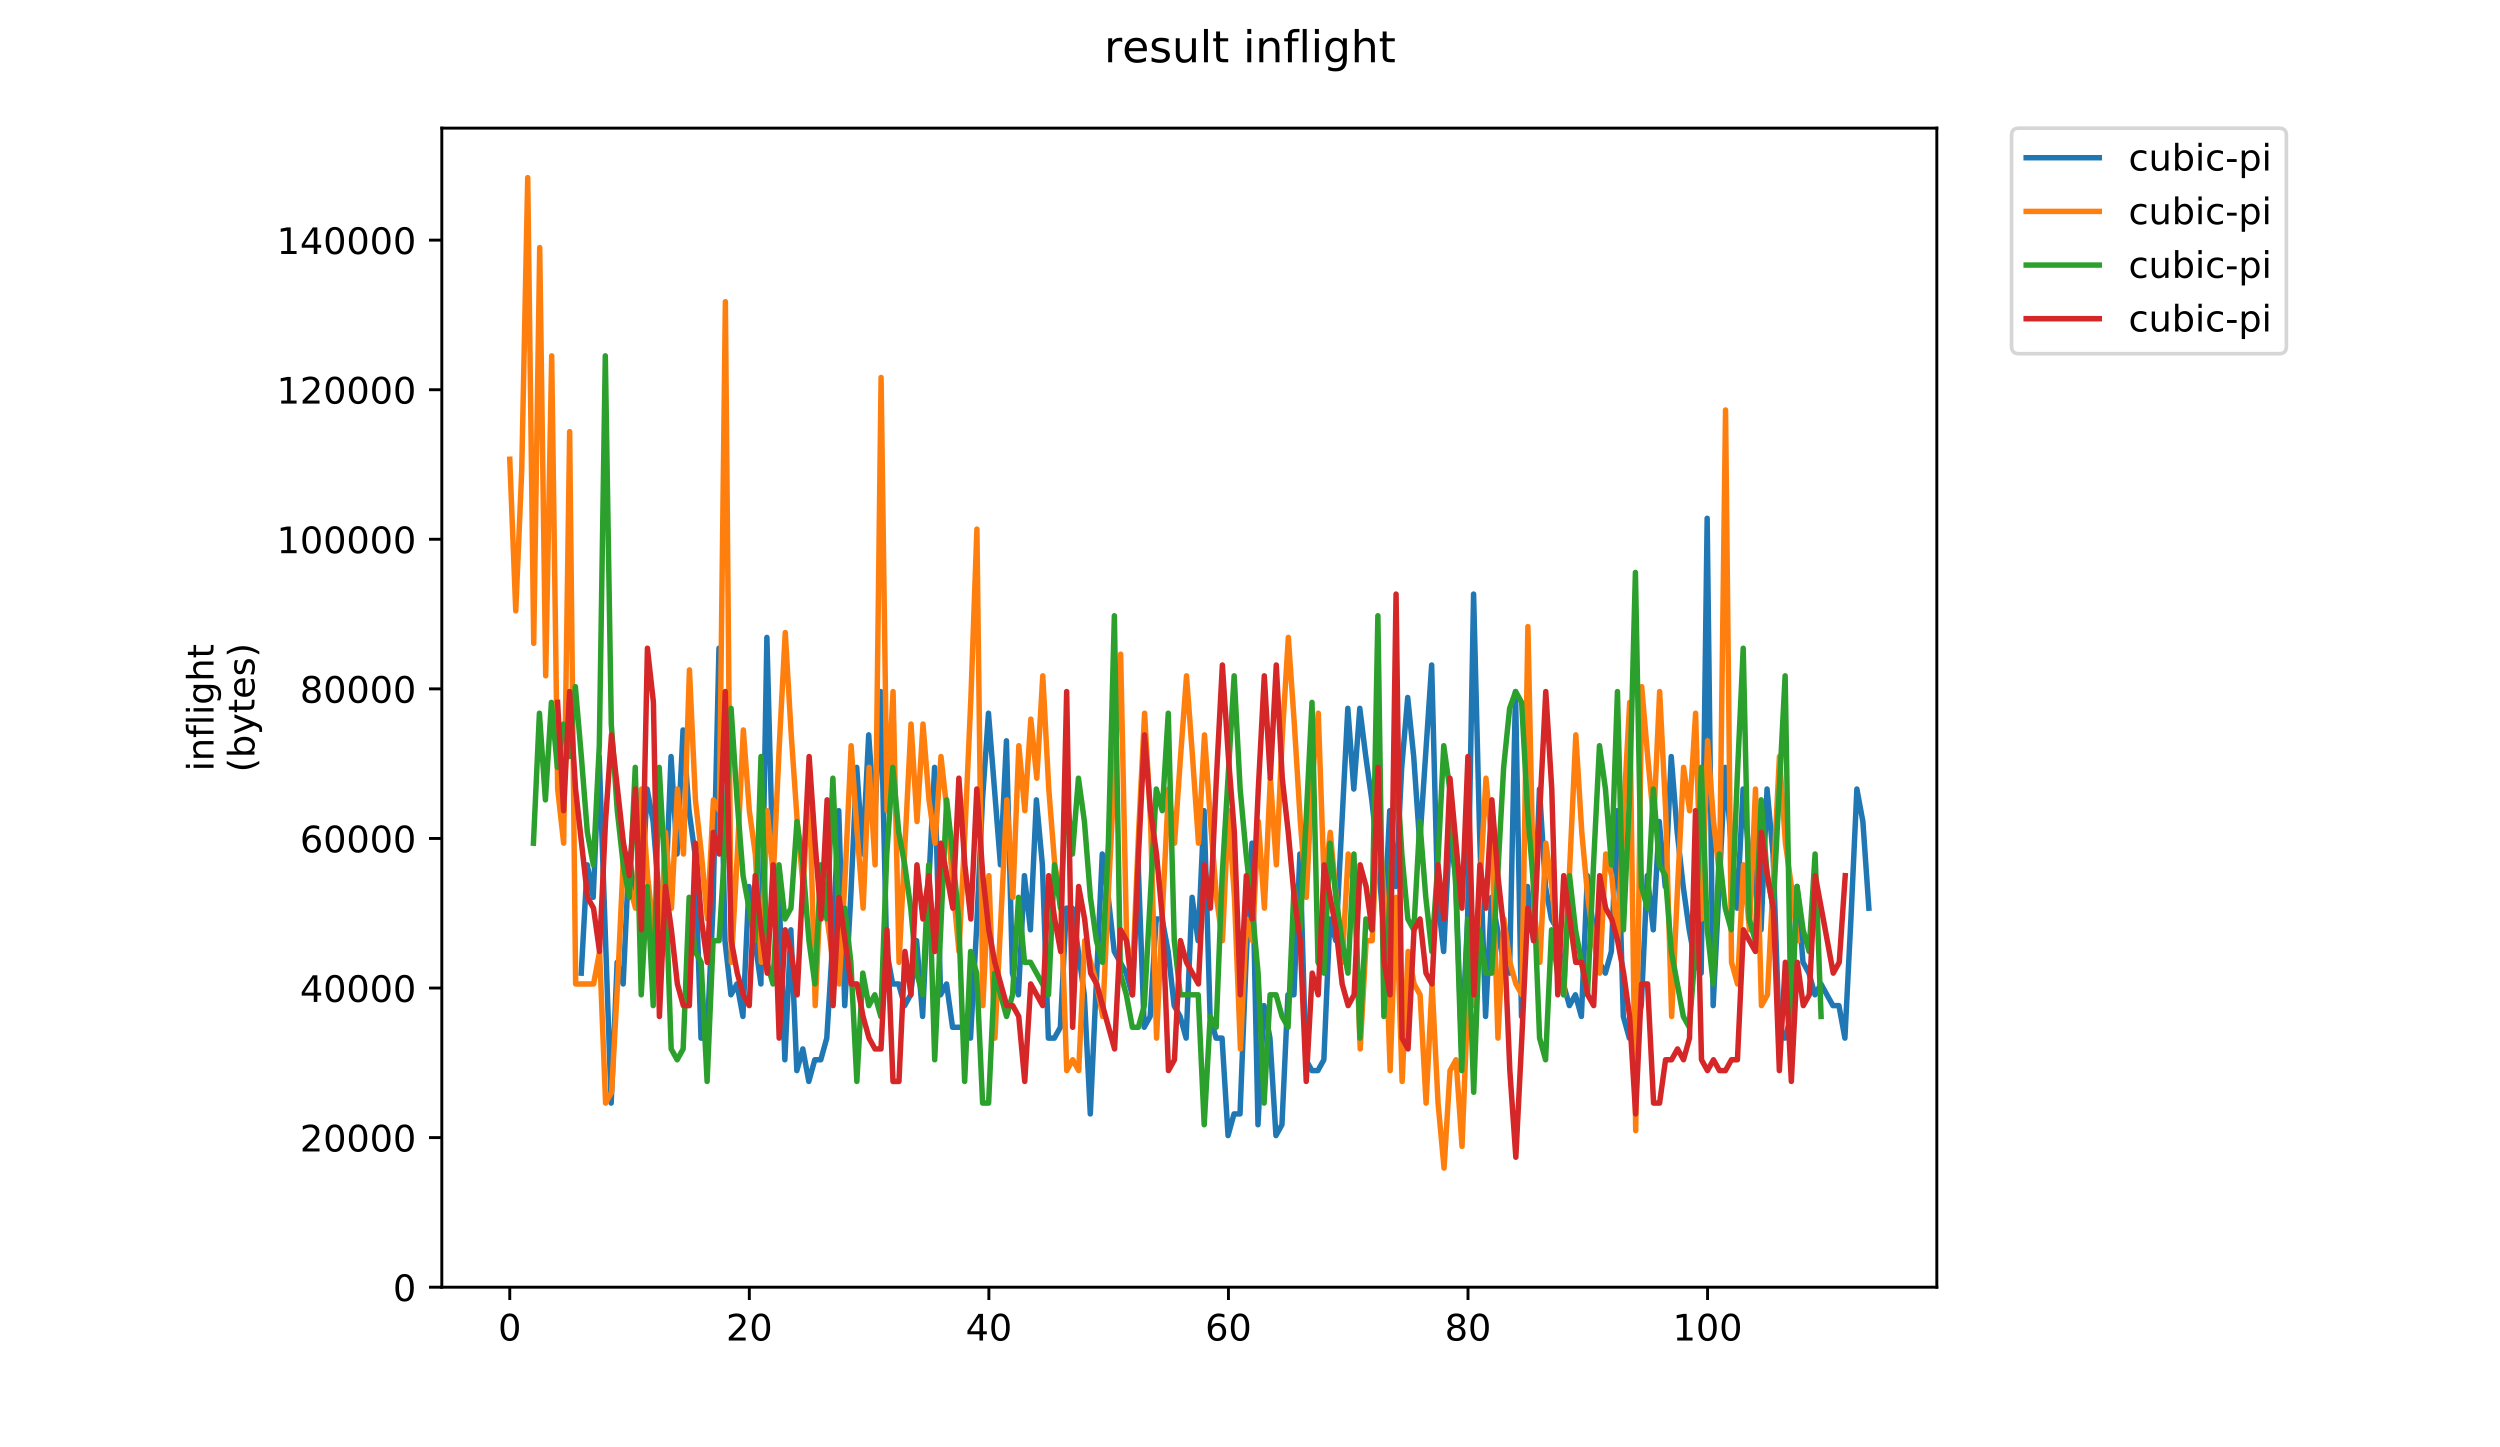 <?xml version="1.0" encoding="utf-8" standalone="no"?>
<!DOCTYPE svg PUBLIC "-//W3C//DTD SVG 1.1//EN"
  "http://www.w3.org/Graphics/SVG/1.1/DTD/svg11.dtd">
<!-- Created with matplotlib (https://matplotlib.org/) -->
<svg height="396pt" version="1.1" viewBox="0 0 684 396" width="684pt" xmlns="http://www.w3.org/2000/svg" xmlns:xlink="http://www.w3.org/1999/xlink">
 <defs>
  <style type="text/css">
*{stroke-linecap:butt;stroke-linejoin:round;}
  </style>
 </defs>
 <g id="figure_1">
  <g id="patch_1">
   <path d="M 0 396 
L 684 396 
L 684 0 
L 0 0 
z
" style="fill:#ffffff;"/>
  </g>
  <g id="axes_1">
   <g id="patch_2">
    <path d="M 120.879 352.174 
L 529.913 352.174 
L 529.913 35.062 
L 120.879 35.062 
z
" style="fill:#ffffff;"/>
   </g>
   <g id="matplotlib.axis_1">
    <g id="xtick_1">
     <g id="line2d_1">
      <defs>
       <path d="M 0 0 
L 0 3.5 
" id="mffc3379b5c" style="stroke:#000000;stroke-width:0.8;"/>
      </defs>
      <g>
       <use style="stroke:#000000;stroke-width:0.8;" x="139.471" xlink:href="#mffc3379b5c" y="352.174"/>
      </g>
     </g>
     <g id="text_1">
      <!-- 0 -->
      <defs>
       <path d="M 31.781 66.406 
Q 24.172 66.406 20.328 58.906 
Q 16.5 51.422 16.5 36.375 
Q 16.5 21.391 20.328 13.891 
Q 24.172 6.391 31.781 6.391 
Q 39.453 6.391 43.281 13.891 
Q 47.125 21.391 47.125 36.375 
Q 47.125 51.422 43.281 58.906 
Q 39.453 66.406 31.781 66.406 
z
M 31.781 74.219 
Q 44.047 74.219 50.516 64.516 
Q 56.984 54.828 56.984 36.375 
Q 56.984 17.969 50.516 8.266 
Q 44.047 -1.422 31.781 -1.422 
Q 19.531 -1.422 13.062 8.266 
Q 6.594 17.969 6.594 36.375 
Q 6.594 54.828 13.062 64.516 
Q 19.531 74.219 31.781 74.219 
z
" id="DejaVuSans-48"/>
      </defs>
      <g transform="translate(136.29 366.773)scale(0.1 -0.1)">
       <use xlink:href="#DejaVuSans-48"/>
      </g>
     </g>
    </g>
    <g id="xtick_2">
     <g id="line2d_2">
      <g>
       <use style="stroke:#000000;stroke-width:0.8;" x="205.015" xlink:href="#mffc3379b5c" y="352.174"/>
      </g>
     </g>
     <g id="text_2">
      <!-- 20 -->
      <defs>
       <path d="M 19.188 8.297 
L 53.609 8.297 
L 53.609 0 
L 7.328 0 
L 7.328 8.297 
Q 12.938 14.109 22.625 23.891 
Q 32.328 33.688 34.812 36.531 
Q 39.547 41.844 41.422 45.531 
Q 43.312 49.219 43.312 52.781 
Q 43.312 58.594 39.234 62.25 
Q 35.156 65.922 28.609 65.922 
Q 23.969 65.922 18.812 64.312 
Q 13.672 62.703 7.812 59.422 
L 7.812 69.391 
Q 13.766 71.781 18.938 73 
Q 24.125 74.219 28.422 74.219 
Q 39.75 74.219 46.484 68.547 
Q 53.219 62.891 53.219 53.422 
Q 53.219 48.922 51.531 44.891 
Q 49.859 40.875 45.406 35.406 
Q 44.188 33.984 37.641 27.219 
Q 31.109 20.453 19.188 8.297 
z
" id="DejaVuSans-50"/>
      </defs>
      <g transform="translate(198.652 366.773)scale(0.1 -0.1)">
       <use xlink:href="#DejaVuSans-50"/>
       <use x="63.623" xlink:href="#DejaVuSans-48"/>
      </g>
     </g>
    </g>
    <g id="xtick_3">
     <g id="line2d_3">
      <g>
       <use style="stroke:#000000;stroke-width:0.8;" x="270.559" xlink:href="#mffc3379b5c" y="352.174"/>
      </g>
     </g>
     <g id="text_3">
      <!-- 40 -->
      <defs>
       <path d="M 37.797 64.312 
L 12.891 25.391 
L 37.797 25.391 
z
M 35.203 72.906 
L 47.609 72.906 
L 47.609 25.391 
L 58.016 25.391 
L 58.016 17.188 
L 47.609 17.188 
L 47.609 0 
L 37.797 0 
L 37.797 17.188 
L 4.891 17.188 
L 4.891 26.703 
z
" id="DejaVuSans-52"/>
      </defs>
      <g transform="translate(264.196 366.773)scale(0.1 -0.1)">
       <use xlink:href="#DejaVuSans-52"/>
       <use x="63.623" xlink:href="#DejaVuSans-48"/>
      </g>
     </g>
    </g>
    <g id="xtick_4">
     <g id="line2d_4">
      <g>
       <use style="stroke:#000000;stroke-width:0.8;" x="336.102" xlink:href="#mffc3379b5c" y="352.174"/>
      </g>
     </g>
     <g id="text_4">
      <!-- 60 -->
      <defs>
       <path d="M 33.016 40.375 
Q 26.375 40.375 22.484 35.828 
Q 18.609 31.297 18.609 23.391 
Q 18.609 15.531 22.484 10.953 
Q 26.375 6.391 33.016 6.391 
Q 39.656 6.391 43.531 10.953 
Q 47.406 15.531 47.406 23.391 
Q 47.406 31.297 43.531 35.828 
Q 39.656 40.375 33.016 40.375 
z
M 52.594 71.297 
L 52.594 62.312 
Q 48.875 64.062 45.094 64.984 
Q 41.312 65.922 37.594 65.922 
Q 27.828 65.922 22.672 59.328 
Q 17.531 52.734 16.797 39.406 
Q 19.672 43.656 24.016 45.922 
Q 28.375 48.188 33.594 48.188 
Q 44.578 48.188 50.953 41.516 
Q 57.328 34.859 57.328 23.391 
Q 57.328 12.156 50.688 5.359 
Q 44.047 -1.422 33.016 -1.422 
Q 20.359 -1.422 13.672 8.266 
Q 6.984 17.969 6.984 36.375 
Q 6.984 53.656 15.188 63.938 
Q 23.391 74.219 37.203 74.219 
Q 40.922 74.219 44.703 73.484 
Q 48.484 72.75 52.594 71.297 
z
" id="DejaVuSans-54"/>
      </defs>
      <g transform="translate(329.74 366.773)scale(0.1 -0.1)">
       <use xlink:href="#DejaVuSans-54"/>
       <use x="63.623" xlink:href="#DejaVuSans-48"/>
      </g>
     </g>
    </g>
    <g id="xtick_5">
     <g id="line2d_5">
      <g>
       <use style="stroke:#000000;stroke-width:0.8;" x="401.646" xlink:href="#mffc3379b5c" y="352.174"/>
      </g>
     </g>
     <g id="text_5">
      <!-- 80 -->
      <defs>
       <path d="M 31.781 34.625 
Q 24.75 34.625 20.719 30.859 
Q 16.703 27.094 16.703 20.516 
Q 16.703 13.922 20.719 10.156 
Q 24.75 6.391 31.781 6.391 
Q 38.812 6.391 42.859 10.172 
Q 46.922 13.969 46.922 20.516 
Q 46.922 27.094 42.891 30.859 
Q 38.875 34.625 31.781 34.625 
z
M 21.922 38.812 
Q 15.578 40.375 12.031 44.719 
Q 8.5 49.078 8.5 55.328 
Q 8.5 64.062 14.719 69.141 
Q 20.953 74.219 31.781 74.219 
Q 42.672 74.219 48.875 69.141 
Q 55.078 64.062 55.078 55.328 
Q 55.078 49.078 51.531 44.719 
Q 48 40.375 41.703 38.812 
Q 48.828 37.156 52.797 32.312 
Q 56.781 27.484 56.781 20.516 
Q 56.781 9.906 50.312 4.234 
Q 43.844 -1.422 31.781 -1.422 
Q 19.734 -1.422 13.25 4.234 
Q 6.781 9.906 6.781 20.516 
Q 6.781 27.484 10.781 32.312 
Q 14.797 37.156 21.922 38.812 
z
M 18.312 54.391 
Q 18.312 48.734 21.844 45.562 
Q 25.391 42.391 31.781 42.391 
Q 38.141 42.391 41.719 45.562 
Q 45.312 48.734 45.312 54.391 
Q 45.312 60.062 41.719 63.234 
Q 38.141 66.406 31.781 66.406 
Q 25.391 66.406 21.844 63.234 
Q 18.312 60.062 18.312 54.391 
z
" id="DejaVuSans-56"/>
      </defs>
      <g transform="translate(395.284 366.773)scale(0.1 -0.1)">
       <use xlink:href="#DejaVuSans-56"/>
       <use x="63.623" xlink:href="#DejaVuSans-48"/>
      </g>
     </g>
    </g>
    <g id="xtick_6">
     <g id="line2d_6">
      <g>
       <use style="stroke:#000000;stroke-width:0.8;" x="467.19" xlink:href="#mffc3379b5c" y="352.174"/>
      </g>
     </g>
     <g id="text_6">
      <!-- 100 -->
      <defs>
       <path d="M 12.406 8.297 
L 28.516 8.297 
L 28.516 63.922 
L 10.984 60.406 
L 10.984 69.391 
L 28.422 72.906 
L 38.281 72.906 
L 38.281 8.297 
L 54.391 8.297 
L 54.391 0 
L 12.406 0 
z
" id="DejaVuSans-49"/>
      </defs>
      <g transform="translate(457.646 366.773)scale(0.1 -0.1)">
       <use xlink:href="#DejaVuSans-49"/>
       <use x="63.623" xlink:href="#DejaVuSans-48"/>
       <use x="127.246" xlink:href="#DejaVuSans-48"/>
      </g>
     </g>
    </g>
   </g>
   <g id="matplotlib.axis_2">
    <g id="ytick_1">
     <g id="line2d_7">
      <defs>
       <path d="M 0 0 
L -3.5 0 
" id="m5091470168" style="stroke:#000000;stroke-width:0.8;"/>
      </defs>
      <g>
       <use style="stroke:#000000;stroke-width:0.8;" x="120.879" xlink:href="#m5091470168" y="352.174"/>
      </g>
     </g>
     <g id="text_7">
      <!-- 0 -->
      <g transform="translate(107.516 355.973)scale(0.1 -0.1)">
       <use xlink:href="#DejaVuSans-48"/>
      </g>
     </g>
    </g>
    <g id="ytick_2">
     <g id="line2d_8">
      <g>
       <use style="stroke:#000000;stroke-width:0.8;" x="120.879" xlink:href="#m5091470168" y="311.249"/>
      </g>
     </g>
     <g id="text_8">
      <!-- 20000 -->
      <g transform="translate(82.066 315.049)scale(0.1 -0.1)">
       <use xlink:href="#DejaVuSans-50"/>
       <use x="63.623" xlink:href="#DejaVuSans-48"/>
       <use x="127.246" xlink:href="#DejaVuSans-48"/>
       <use x="190.869" xlink:href="#DejaVuSans-48"/>
       <use x="254.492" xlink:href="#DejaVuSans-48"/>
      </g>
     </g>
    </g>
    <g id="ytick_3">
     <g id="line2d_9">
      <g>
       <use style="stroke:#000000;stroke-width:0.8;" x="120.879" xlink:href="#m5091470168" y="270.325"/>
      </g>
     </g>
     <g id="text_9">
      <!-- 40000 -->
      <g transform="translate(82.066 274.124)scale(0.1 -0.1)">
       <use xlink:href="#DejaVuSans-52"/>
       <use x="63.623" xlink:href="#DejaVuSans-48"/>
       <use x="127.246" xlink:href="#DejaVuSans-48"/>
       <use x="190.869" xlink:href="#DejaVuSans-48"/>
       <use x="254.492" xlink:href="#DejaVuSans-48"/>
      </g>
     </g>
    </g>
    <g id="ytick_4">
     <g id="line2d_10">
      <g>
       <use style="stroke:#000000;stroke-width:0.8;" x="120.879" xlink:href="#m5091470168" y="229.4"/>
      </g>
     </g>
     <g id="text_10">
      <!-- 60000 -->
      <g transform="translate(82.066 233.199)scale(0.1 -0.1)">
       <use xlink:href="#DejaVuSans-54"/>
       <use x="63.623" xlink:href="#DejaVuSans-48"/>
       <use x="127.246" xlink:href="#DejaVuSans-48"/>
       <use x="190.869" xlink:href="#DejaVuSans-48"/>
       <use x="254.492" xlink:href="#DejaVuSans-48"/>
      </g>
     </g>
    </g>
    <g id="ytick_5">
     <g id="line2d_11">
      <g>
       <use style="stroke:#000000;stroke-width:0.8;" x="120.879" xlink:href="#m5091470168" y="188.475"/>
      </g>
     </g>
     <g id="text_11">
      <!-- 80000 -->
      <g transform="translate(82.066 192.275)scale(0.1 -0.1)">
       <use xlink:href="#DejaVuSans-56"/>
       <use x="63.623" xlink:href="#DejaVuSans-48"/>
       <use x="127.246" xlink:href="#DejaVuSans-48"/>
       <use x="190.869" xlink:href="#DejaVuSans-48"/>
       <use x="254.492" xlink:href="#DejaVuSans-48"/>
      </g>
     </g>
    </g>
    <g id="ytick_6">
     <g id="line2d_12">
      <g>
       <use style="stroke:#000000;stroke-width:0.8;" x="120.879" xlink:href="#m5091470168" y="147.551"/>
      </g>
     </g>
     <g id="text_12">
      <!-- 100000 -->
      <g transform="translate(75.704 151.35)scale(0.1 -0.1)">
       <use xlink:href="#DejaVuSans-49"/>
       <use x="63.623" xlink:href="#DejaVuSans-48"/>
       <use x="127.246" xlink:href="#DejaVuSans-48"/>
       <use x="190.869" xlink:href="#DejaVuSans-48"/>
       <use x="254.492" xlink:href="#DejaVuSans-48"/>
       <use x="318.115" xlink:href="#DejaVuSans-48"/>
      </g>
     </g>
    </g>
    <g id="ytick_7">
     <g id="line2d_13">
      <g>
       <use style="stroke:#000000;stroke-width:0.8;" x="120.879" xlink:href="#m5091470168" y="106.626"/>
      </g>
     </g>
     <g id="text_13">
      <!-- 120000 -->
      <g transform="translate(75.704 110.425)scale(0.1 -0.1)">
       <use xlink:href="#DejaVuSans-49"/>
       <use x="63.623" xlink:href="#DejaVuSans-50"/>
       <use x="127.246" xlink:href="#DejaVuSans-48"/>
       <use x="190.869" xlink:href="#DejaVuSans-48"/>
       <use x="254.492" xlink:href="#DejaVuSans-48"/>
       <use x="318.115" xlink:href="#DejaVuSans-48"/>
      </g>
     </g>
    </g>
    <g id="ytick_8">
     <g id="line2d_14">
      <g>
       <use style="stroke:#000000;stroke-width:0.8;" x="120.879" xlink:href="#m5091470168" y="65.701"/>
      </g>
     </g>
     <g id="text_14">
      <!-- 140000 -->
      <g transform="translate(75.704 69.5)scale(0.1 -0.1)">
       <use xlink:href="#DejaVuSans-49"/>
       <use x="63.623" xlink:href="#DejaVuSans-52"/>
       <use x="127.246" xlink:href="#DejaVuSans-48"/>
       <use x="190.869" xlink:href="#DejaVuSans-48"/>
       <use x="254.492" xlink:href="#DejaVuSans-48"/>
       <use x="318.115" xlink:href="#DejaVuSans-48"/>
      </g>
     </g>
    </g>
    <g id="text_15">
     <!-- inflight -->
     <defs>
      <path d="M 9.422 54.688 
L 18.406 54.688 
L 18.406 0 
L 9.422 0 
z
M 9.422 75.984 
L 18.406 75.984 
L 18.406 64.594 
L 9.422 64.594 
z
" id="DejaVuSans-105"/>
      <path d="M 54.891 33.016 
L 54.891 0 
L 45.906 0 
L 45.906 32.719 
Q 45.906 40.484 42.875 44.328 
Q 39.844 48.188 33.797 48.188 
Q 26.516 48.188 22.312 43.547 
Q 18.109 38.922 18.109 30.906 
L 18.109 0 
L 9.078 0 
L 9.078 54.688 
L 18.109 54.688 
L 18.109 46.188 
Q 21.344 51.125 25.703 53.562 
Q 30.078 56 35.797 56 
Q 45.219 56 50.047 50.172 
Q 54.891 44.344 54.891 33.016 
z
" id="DejaVuSans-110"/>
      <path d="M 37.109 75.984 
L 37.109 68.5 
L 28.516 68.5 
Q 23.688 68.5 21.797 66.547 
Q 19.922 64.594 19.922 59.516 
L 19.922 54.688 
L 34.719 54.688 
L 34.719 47.703 
L 19.922 47.703 
L 19.922 0 
L 10.891 0 
L 10.891 47.703 
L 2.297 47.703 
L 2.297 54.688 
L 10.891 54.688 
L 10.891 58.5 
Q 10.891 67.625 15.141 71.797 
Q 19.391 75.984 28.609 75.984 
z
" id="DejaVuSans-102"/>
      <path d="M 9.422 75.984 
L 18.406 75.984 
L 18.406 0 
L 9.422 0 
z
" id="DejaVuSans-108"/>
      <path d="M 45.406 27.984 
Q 45.406 37.75 41.375 43.109 
Q 37.359 48.484 30.078 48.484 
Q 22.859 48.484 18.828 43.109 
Q 14.797 37.75 14.797 27.984 
Q 14.797 18.266 18.828 12.891 
Q 22.859 7.516 30.078 7.516 
Q 37.359 7.516 41.375 12.891 
Q 45.406 18.266 45.406 27.984 
z
M 54.391 6.781 
Q 54.391 -7.172 48.188 -13.984 
Q 42 -20.797 29.203 -20.797 
Q 24.469 -20.797 20.266 -20.094 
Q 16.062 -19.391 12.109 -17.922 
L 12.109 -9.188 
Q 16.062 -11.328 19.922 -12.344 
Q 23.781 -13.375 27.781 -13.375 
Q 36.625 -13.375 41.016 -8.766 
Q 45.406 -4.156 45.406 5.172 
L 45.406 9.625 
Q 42.625 4.781 38.281 2.391 
Q 33.938 0 27.875 0 
Q 17.828 0 11.672 7.656 
Q 5.516 15.328 5.516 27.984 
Q 5.516 40.672 11.672 48.328 
Q 17.828 56 27.875 56 
Q 33.938 56 38.281 53.609 
Q 42.625 51.219 45.406 46.391 
L 45.406 54.688 
L 54.391 54.688 
z
" id="DejaVuSans-103"/>
      <path d="M 54.891 33.016 
L 54.891 0 
L 45.906 0 
L 45.906 32.719 
Q 45.906 40.484 42.875 44.328 
Q 39.844 48.188 33.797 48.188 
Q 26.516 48.188 22.312 43.547 
Q 18.109 38.922 18.109 30.906 
L 18.109 0 
L 9.078 0 
L 9.078 75.984 
L 18.109 75.984 
L 18.109 46.188 
Q 21.344 51.125 25.703 53.562 
Q 30.078 56 35.797 56 
Q 45.219 56 50.047 50.172 
Q 54.891 44.344 54.891 33.016 
z
" id="DejaVuSans-104"/>
      <path d="M 18.312 70.219 
L 18.312 54.688 
L 36.812 54.688 
L 36.812 47.703 
L 18.312 47.703 
L 18.312 18.016 
Q 18.312 11.328 20.141 9.422 
Q 21.969 7.516 27.594 7.516 
L 36.812 7.516 
L 36.812 0 
L 27.594 0 
Q 17.188 0 13.234 3.875 
Q 9.281 7.766 9.281 18.016 
L 9.281 47.703 
L 2.688 47.703 
L 2.688 54.688 
L 9.281 54.688 
L 9.281 70.219 
z
" id="DejaVuSans-116"/>
     </defs>
     <g transform="translate(58.426 211.018)rotate(-90)scale(0.1 -0.1)">
      <use xlink:href="#DejaVuSans-105"/>
      <use x="27.783" xlink:href="#DejaVuSans-110"/>
      <use x="91.162" xlink:href="#DejaVuSans-102"/>
      <use x="126.367" xlink:href="#DejaVuSans-108"/>
      <use x="154.15" xlink:href="#DejaVuSans-105"/>
      <use x="181.934" xlink:href="#DejaVuSans-103"/>
      <use x="245.41" xlink:href="#DejaVuSans-104"/>
      <use x="308.789" xlink:href="#DejaVuSans-116"/>
     </g>
     <!-- (bytes) -->
     <defs>
      <path d="M 31 75.875 
Q 24.469 64.656 21.281 53.656 
Q 18.109 42.672 18.109 31.391 
Q 18.109 20.125 21.312 9.062 
Q 24.516 -2 31 -13.188 
L 23.188 -13.188 
Q 15.875 -1.703 12.234 9.375 
Q 8.594 20.453 8.594 31.391 
Q 8.594 42.281 12.203 53.312 
Q 15.828 64.359 23.188 75.875 
z
" id="DejaVuSans-40"/>
      <path d="M 48.688 27.297 
Q 48.688 37.203 44.609 42.844 
Q 40.531 48.484 33.406 48.484 
Q 26.266 48.484 22.188 42.844 
Q 18.109 37.203 18.109 27.297 
Q 18.109 17.391 22.188 11.75 
Q 26.266 6.109 33.406 6.109 
Q 40.531 6.109 44.609 11.75 
Q 48.688 17.391 48.688 27.297 
z
M 18.109 46.391 
Q 20.953 51.266 25.266 53.625 
Q 29.594 56 35.594 56 
Q 45.562 56 51.781 48.094 
Q 58.016 40.188 58.016 27.297 
Q 58.016 14.406 51.781 6.484 
Q 45.562 -1.422 35.594 -1.422 
Q 29.594 -1.422 25.266 0.953 
Q 20.953 3.328 18.109 8.203 
L 18.109 0 
L 9.078 0 
L 9.078 75.984 
L 18.109 75.984 
z
" id="DejaVuSans-98"/>
      <path d="M 32.172 -5.078 
Q 28.375 -14.844 24.75 -17.812 
Q 21.141 -20.797 15.094 -20.797 
L 7.906 -20.797 
L 7.906 -13.281 
L 13.188 -13.281 
Q 16.891 -13.281 18.938 -11.516 
Q 21 -9.766 23.484 -3.219 
L 25.094 0.875 
L 2.984 54.688 
L 12.5 54.688 
L 29.594 11.922 
L 46.688 54.688 
L 56.203 54.688 
z
" id="DejaVuSans-121"/>
      <path d="M 56.203 29.594 
L 56.203 25.203 
L 14.891 25.203 
Q 15.484 15.922 20.484 11.062 
Q 25.484 6.203 34.422 6.203 
Q 39.594 6.203 44.453 7.469 
Q 49.312 8.734 54.109 11.281 
L 54.109 2.781 
Q 49.266 0.734 44.188 -0.344 
Q 39.109 -1.422 33.891 -1.422 
Q 20.797 -1.422 13.156 6.188 
Q 5.516 13.812 5.516 26.812 
Q 5.516 40.234 12.766 48.109 
Q 20.016 56 32.328 56 
Q 43.359 56 49.781 48.891 
Q 56.203 41.797 56.203 29.594 
z
M 47.219 32.234 
Q 47.125 39.594 43.094 43.984 
Q 39.062 48.391 32.422 48.391 
Q 24.906 48.391 20.391 44.141 
Q 15.875 39.891 15.188 32.172 
z
" id="DejaVuSans-101"/>
      <path d="M 44.281 53.078 
L 44.281 44.578 
Q 40.484 46.531 36.375 47.5 
Q 32.281 48.484 27.875 48.484 
Q 21.188 48.484 17.844 46.438 
Q 14.5 44.391 14.5 40.281 
Q 14.5 37.156 16.891 35.375 
Q 19.281 33.594 26.516 31.984 
L 29.594 31.297 
Q 39.156 29.25 43.188 25.516 
Q 47.219 21.781 47.219 15.094 
Q 47.219 7.469 41.188 3.016 
Q 35.156 -1.422 24.609 -1.422 
Q 20.219 -1.422 15.453 -0.562 
Q 10.688 0.297 5.422 2 
L 5.422 11.281 
Q 10.406 8.688 15.234 7.391 
Q 20.062 6.109 24.812 6.109 
Q 31.156 6.109 34.562 8.281 
Q 37.984 10.453 37.984 14.406 
Q 37.984 18.062 35.516 20.016 
Q 33.062 21.969 24.703 23.781 
L 21.578 24.516 
Q 13.234 26.266 9.516 29.906 
Q 5.812 33.547 5.812 39.891 
Q 5.812 47.609 11.281 51.797 
Q 16.75 56 26.812 56 
Q 31.781 56 36.172 55.266 
Q 40.578 54.547 44.281 53.078 
z
" id="DejaVuSans-115"/>
      <path d="M 8.016 75.875 
L 15.828 75.875 
Q 23.141 64.359 26.781 53.312 
Q 30.422 42.281 30.422 31.391 
Q 30.422 20.453 26.781 9.375 
Q 23.141 -1.703 15.828 -13.188 
L 8.016 -13.188 
Q 14.5 -2 17.703 9.062 
Q 20.906 20.125 20.906 31.391 
Q 20.906 42.672 17.703 53.656 
Q 14.5 64.656 8.016 75.875 
z
" id="DejaVuSans-41"/>
     </defs>
     <g transform="translate(69.624 211.295)rotate(-90)scale(0.1 -0.1)">
      <use xlink:href="#DejaVuSans-40"/>
      <use x="39.014" xlink:href="#DejaVuSans-98"/>
      <use x="102.49" xlink:href="#DejaVuSans-121"/>
      <use x="161.67" xlink:href="#DejaVuSans-116"/>
      <use x="200.879" xlink:href="#DejaVuSans-101"/>
      <use x="262.402" xlink:href="#DejaVuSans-115"/>
      <use x="314.502" xlink:href="#DejaVuSans-41"/>
     </g>
    </g>
   </g>
   <g id="line2d_15">
    <path clip-path="url(#p013ff9506c)" d="M 159.023 266.249 
L 160.661 236.619 
L 162.3 245.508 
L 163.939 206.99 
L 167.216 301.804 
L 168.854 263.286 
L 170.493 269.212 
L 172.132 233.656 
L 173.77 245.508 
L 175.409 248.471 
L 177.047 215.879 
L 178.686 224.767 
L 180.324 245.508 
L 181.963 248.471 
L 183.602 206.99 
L 185.24 233.656 
L 186.879 199.721 
L 188.517 221.804 
L 190.156 233.656 
L 191.795 284.026 
L 193.433 284.026 
L 195.072 248.471 
L 196.71 177.36 
L 198.349 257.36 
L 199.988 272.175 
L 201.626 269.212 
L 203.265 278.1 
L 204.903 242.545 
L 206.542 257.36 
L 208.181 269.212 
L 209.819 174.397 
L 211.458 236.619 
L 213.096 242.545 
L 214.735 289.952 
L 216.374 254.397 
L 218.012 292.915 
L 219.651 286.989 
L 221.289 295.878 
L 222.928 289.952 
L 224.567 289.952 
L 226.205 284.026 
L 227.844 257.36 
L 229.482 221.804 
L 231.121 275.137 
L 232.76 245.508 
L 234.398 209.953 
L 236.037 233.656 
L 237.675 201.064 
L 239.314 224.767 
L 240.952 189.212 
L 242.591 260.323 
L 244.23 269.212 
L 245.868 269.212 
L 247.507 275.137 
L 249.145 272.175 
L 250.784 257.36 
L 252.423 278.1 
L 254.061 242.545 
L 255.7 209.953 
L 257.338 272.175 
L 258.977 269.212 
L 260.616 281.063 
L 263.893 281.063 
L 265.531 284.026 
L 267.17 254.397 
L 268.809 218.841 
L 270.447 195.138 
L 273.724 236.619 
L 275.363 202.684 
L 277.002 266.249 
L 278.64 272.175 
L 280.279 239.582 
L 281.917 254.397 
L 283.556 218.841 
L 285.195 236.619 
L 286.833 284.026 
L 288.472 284.026 
L 290.11 281.063 
L 291.749 248.471 
L 293.387 248.471 
L 296.665 272.175 
L 298.303 304.767 
L 301.58 233.656 
L 303.219 245.508 
L 304.858 260.323 
L 308.135 266.249 
L 309.773 272.175 
L 311.412 236.619 
L 313.051 281.063 
L 314.689 278.1 
L 316.328 251.434 
L 317.966 251.434 
L 319.605 260.323 
L 321.244 275.137 
L 322.882 278.1 
L 324.521 284.026 
L 326.159 245.508 
L 327.798 257.36 
L 329.437 221.804 
L 331.075 278.1 
L 332.714 284.026 
L 334.352 284.026 
L 335.991 310.693 
L 337.63 304.767 
L 339.268 304.767 
L 340.907 263.286 
L 342.545 230.693 
L 344.184 307.73 
L 345.822 275.137 
L 347.461 284.026 
L 349.1 310.693 
L 350.738 307.73 
L 352.377 272.175 
L 354.015 272.175 
L 355.654 233.656 
L 357.293 289.952 
L 358.931 292.915 
L 360.57 292.915 
L 362.208 289.952 
L 363.847 251.434 
L 365.486 257.36 
L 368.763 193.796 
L 370.401 215.879 
L 372.04 193.796 
L 373.679 206.99 
L 375.317 218.841 
L 376.956 233.656 
L 378.594 254.397 
L 380.233 221.804 
L 381.872 242.545 
L 383.51 209.953 
L 385.149 190.833 
L 386.787 206.99 
L 388.426 230.693 
L 391.703 181.944 
L 393.342 245.508 
L 394.98 260.323 
L 396.619 227.73 
L 398.258 239.582 
L 399.896 286.989 
L 401.535 251.434 
L 403.173 162.545 
L 404.812 227.73 
L 406.45 278.1 
L 408.089 245.508 
L 411.366 263.286 
L 413.005 266.249 
L 414.643 189.212 
L 416.282 278.1 
L 417.921 242.545 
L 419.559 257.36 
L 421.198 215.879 
L 422.836 242.545 
L 424.475 251.434 
L 426.114 254.397 
L 427.752 269.212 
L 429.391 275.137 
L 431.029 272.175 
L 432.668 278.1 
L 434.307 239.582 
L 435.945 254.397 
L 437.584 263.286 
L 439.222 266.249 
L 440.861 260.323 
L 442.5 221.804 
L 444.138 278.1 
L 445.777 284.026 
L 447.415 281.063 
L 449.054 275.137 
L 450.693 239.582 
L 452.331 254.397 
L 453.97 224.767 
L 455.608 242.545 
L 457.247 206.99 
L 458.885 227.73 
L 460.524 242.545 
L 462.163 254.397 
L 463.801 263.286 
L 465.44 266.249 
L 467.078 141.805 
L 468.717 275.137 
L 471.994 209.953 
L 473.633 230.693 
L 475.271 248.471 
L 476.91 215.879 
L 478.549 233.656 
L 480.187 242.545 
L 481.826 254.397 
L 483.464 215.879 
L 485.103 233.656 
L 486.742 281.063 
L 488.38 284.026 
L 490.019 278.1 
L 491.657 242.545 
L 493.296 263.286 
L 494.935 266.249 
L 496.573 272.175 
L 498.212 269.212 
L 501.489 275.137 
L 503.128 275.137 
L 504.766 284.026 
L 506.405 251.434 
L 508.043 215.879 
L 509.682 224.767 
L 511.32 248.471 
L 511.32 248.471 
" style="fill:none;stroke:#1f77b4;stroke-linecap:square;stroke-width:1.5;"/>
   </g>
   <g id="line2d_16">
    <path clip-path="url(#p013ff9506c)" d="M 139.471 125.648 
L 141.11 167.129 
L 142.748 128.611 
L 144.387 48.611 
L 146.025 176.018 
L 147.664 67.731 
L 149.303 184.907 
L 150.941 97.361 
L 152.58 215.879 
L 154.218 230.693 
L 155.857 118.101 
L 157.496 269.212 
L 162.411 269.212 
L 164.05 260.323 
L 165.689 301.804 
L 167.327 298.841 
L 168.966 269.212 
L 170.604 233.656 
L 172.243 242.545 
L 173.882 248.471 
L 175.52 215.879 
L 177.159 239.582 
L 178.797 254.397 
L 180.436 263.286 
L 182.075 227.73 
L 183.713 248.471 
L 185.352 215.879 
L 186.99 233.656 
L 188.629 183.286 
L 190.267 218.841 
L 191.906 233.656 
L 193.545 251.434 
L 195.183 218.841 
L 196.822 221.804 
L 198.46 82.546 
L 200.099 263.286 
L 201.738 233.656 
L 203.376 199.721 
L 205.015 221.804 
L 206.653 233.656 
L 208.292 263.286 
L 209.931 221.804 
L 211.569 239.582 
L 213.208 204.027 
L 214.846 173.055 
L 216.485 201.064 
L 218.124 224.767 
L 219.762 242.545 
L 221.401 212.916 
L 223.039 275.137 
L 224.678 239.582 
L 227.955 263.286 
L 229.594 269.212 
L 231.232 239.582 
L 232.871 204.027 
L 234.51 227.73 
L 236.148 248.471 
L 237.787 209.953 
L 239.425 236.619 
L 241.064 103.286 
L 242.702 221.804 
L 244.341 189.212 
L 245.98 263.286 
L 249.257 198.101 
L 250.895 224.767 
L 252.534 198.101 
L 254.173 218.841 
L 255.811 230.693 
L 257.45 206.99 
L 259.088 221.804 
L 260.727 242.545 
L 262.366 260.323 
L 264.004 227.73 
L 265.643 190.833 
L 267.281 144.768 
L 268.92 275.137 
L 270.559 239.582 
L 272.197 284.026 
L 275.474 218.841 
L 277.113 245.508 
L 278.752 204.027 
L 280.39 221.804 
L 282.029 196.758 
L 283.667 212.916 
L 285.306 184.907 
L 286.945 215.879 
L 288.583 236.619 
L 290.222 245.508 
L 291.86 292.915 
L 293.499 289.952 
L 295.138 292.915 
L 296.776 257.36 
L 300.053 269.212 
L 301.692 278.1 
L 303.33 242.545 
L 306.608 178.981 
L 308.246 257.36 
L 309.885 266.249 
L 311.523 227.73 
L 313.162 195.138 
L 314.801 224.767 
L 316.439 284.026 
L 318.078 248.471 
L 319.716 215.879 
L 321.355 230.693 
L 322.994 206.99 
L 324.632 184.907 
L 326.271 206.99 
L 327.909 230.693 
L 329.548 201.064 
L 331.187 224.767 
L 332.825 245.508 
L 334.464 257.36 
L 336.102 221.804 
L 337.741 245.508 
L 339.38 286.989 
L 341.018 251.434 
L 342.657 257.36 
L 344.295 224.767 
L 345.934 248.471 
L 347.573 212.916 
L 349.211 236.619 
L 350.85 201.064 
L 352.488 174.397 
L 354.127 198.101 
L 355.765 224.767 
L 357.404 245.508 
L 359.043 212.916 
L 360.681 195.138 
L 362.32 242.545 
L 363.958 227.73 
L 367.236 263.286 
L 368.874 233.656 
L 370.513 242.545 
L 372.151 286.989 
L 373.79 257.36 
L 375.429 257.36 
L 377.067 221.804 
L 378.706 245.508 
L 380.344 292.915 
L 381.983 245.508 
L 383.622 295.878 
L 385.26 260.323 
L 386.899 269.212 
L 388.537 272.175 
L 390.176 301.804 
L 391.815 269.212 
L 393.453 301.804 
L 395.092 319.582 
L 396.73 292.915 
L 398.369 289.952 
L 400.008 313.656 
L 401.646 272.175 
L 403.285 275.137 
L 404.923 242.545 
L 406.562 212.916 
L 408.2 230.693 
L 409.839 284.026 
L 411.478 251.434 
L 413.116 263.286 
L 414.755 269.212 
L 416.393 272.175 
L 418.032 171.434 
L 419.671 248.471 
L 421.309 263.286 
L 422.948 230.693 
L 424.586 242.545 
L 426.225 260.323 
L 427.864 272.175 
L 431.141 201.064 
L 432.779 227.73 
L 434.418 245.508 
L 436.057 257.36 
L 437.695 266.249 
L 439.334 233.656 
L 440.972 239.582 
L 442.611 257.36 
L 444.25 221.804 
L 445.888 192.175 
L 447.527 309.351 
L 449.165 187.87 
L 450.804 206.99 
L 452.443 224.767 
L 454.081 189.212 
L 455.72 221.804 
L 457.358 278.1 
L 458.997 242.545 
L 460.636 209.953 
L 462.274 221.804 
L 463.913 195.138 
L 465.551 251.434 
L 467.19 202.684 
L 468.828 224.767 
L 470.467 239.582 
L 472.106 112.175 
L 473.744 263.286 
L 475.383 269.212 
L 477.021 236.619 
L 478.66 254.397 
L 480.299 215.879 
L 481.937 275.137 
L 483.576 272.175 
L 486.853 206.99 
L 488.492 230.693 
L 490.13 242.545 
L 491.769 257.36 
L 491.769 257.36 
" style="fill:none;stroke:#ff7f0e;stroke-linecap:square;stroke-width:1.5;"/>
   </g>
   <g id="line2d_17">
    <path clip-path="url(#p013ff9506c)" d="M 145.947 230.693 
L 147.585 195.138 
L 149.224 218.841 
L 150.863 192.175 
L 152.501 209.953 
L 154.14 198.101 
L 155.778 206.99 
L 157.417 187.87 
L 159.056 206.99 
L 160.694 227.73 
L 162.333 236.619 
L 163.971 204.027 
L 165.61 97.361 
L 167.249 198.101 
L 168.887 221.804 
L 170.526 236.619 
L 172.164 245.508 
L 173.803 209.953 
L 175.441 272.175 
L 177.08 242.545 
L 178.719 275.137 
L 180.357 209.953 
L 181.996 239.582 
L 183.634 286.989 
L 185.273 289.952 
L 186.912 286.989 
L 188.55 245.508 
L 190.189 260.323 
L 191.827 263.286 
L 193.466 295.878 
L 195.105 257.36 
L 196.743 257.36 
L 198.382 230.693 
L 200.02 193.796 
L 201.659 218.841 
L 203.298 239.582 
L 206.575 257.36 
L 208.213 206.99 
L 209.852 263.286 
L 211.491 269.212 
L 213.129 236.619 
L 214.768 251.434 
L 216.406 248.471 
L 218.045 224.767 
L 219.684 236.619 
L 221.322 257.36 
L 222.961 269.212 
L 224.599 236.619 
L 226.238 251.434 
L 227.876 212.916 
L 229.515 251.434 
L 231.154 248.471 
L 232.792 263.286 
L 234.431 295.878 
L 236.069 266.249 
L 237.708 275.137 
L 239.347 272.175 
L 240.985 278.1 
L 242.624 233.656 
L 244.262 209.953 
L 245.901 227.73 
L 247.54 236.619 
L 249.178 248.471 
L 250.817 266.249 
L 252.455 272.175 
L 254.094 236.619 
L 255.733 289.952 
L 259.01 218.841 
L 260.648 233.656 
L 262.287 251.434 
L 263.926 295.878 
L 265.564 260.323 
L 267.203 266.249 
L 268.841 301.804 
L 270.48 301.804 
L 272.119 266.249 
L 275.396 278.1 
L 277.034 272.175 
L 278.673 245.508 
L 280.312 263.286 
L 281.95 263.286 
L 286.866 272.175 
L 288.504 236.619 
L 290.143 248.471 
L 291.782 215.879 
L 293.42 233.656 
L 295.059 212.916 
L 296.697 224.767 
L 298.336 245.508 
L 299.975 257.36 
L 301.613 263.286 
L 303.252 230.693 
L 304.89 168.471 
L 306.529 266.249 
L 308.168 272.175 
L 309.806 281.063 
L 311.445 281.063 
L 313.083 275.137 
L 316.361 215.879 
L 317.999 221.804 
L 319.638 195.138 
L 321.276 257.36 
L 322.915 272.175 
L 327.831 272.175 
L 329.469 307.73 
L 331.108 278.1 
L 332.747 281.063 
L 334.385 239.582 
L 337.662 184.907 
L 339.301 215.879 
L 340.939 233.656 
L 342.578 248.471 
L 344.217 266.249 
L 345.855 301.804 
L 347.494 272.175 
L 349.132 272.175 
L 350.771 278.1 
L 352.41 281.063 
L 354.048 242.545 
L 355.687 254.397 
L 357.325 224.767 
L 358.964 192.175 
L 360.603 263.286 
L 362.241 266.249 
L 363.88 230.693 
L 365.518 245.508 
L 367.157 257.36 
L 368.796 266.249 
L 370.434 233.656 
L 372.073 284.026 
L 373.711 251.434 
L 375.35 254.397 
L 376.989 168.471 
L 378.627 278.1 
L 380.266 245.508 
L 381.904 206.99 
L 383.543 233.656 
L 385.182 251.434 
L 386.82 254.397 
L 388.459 224.767 
L 390.097 245.508 
L 391.736 260.323 
L 393.374 236.619 
L 395.013 204.027 
L 396.652 215.879 
L 398.29 242.545 
L 399.929 292.915 
L 401.567 251.434 
L 403.206 298.841 
L 404.845 254.397 
L 406.483 266.249 
L 408.122 266.249 
L 409.76 239.582 
L 411.399 209.953 
L 413.038 193.796 
L 414.676 189.212 
L 416.315 192.175 
L 417.953 221.804 
L 419.592 242.545 
L 421.231 284.026 
L 422.869 289.952 
L 424.508 254.397 
L 426.146 266.249 
L 427.785 272.175 
L 429.424 239.582 
L 431.062 254.397 
L 434.339 272.175 
L 435.978 236.619 
L 437.617 204.027 
L 439.255 215.879 
L 440.894 236.619 
L 442.532 189.212 
L 444.171 254.397 
L 445.81 218.841 
L 447.448 156.62 
L 449.087 242.545 
L 450.725 248.471 
L 452.364 215.879 
L 454.002 236.619 
L 455.641 239.582 
L 457.28 260.323 
L 460.557 278.1 
L 462.195 281.063 
L 463.834 260.323 
L 465.473 209.953 
L 467.111 254.397 
L 468.75 269.212 
L 470.388 233.656 
L 472.027 248.471 
L 473.666 254.397 
L 475.304 212.916 
L 476.943 177.36 
L 478.581 251.434 
L 480.22 257.36 
L 481.859 218.841 
L 483.497 239.582 
L 485.136 248.471 
L 488.413 184.907 
L 490.052 281.063 
L 491.69 242.545 
L 493.329 254.397 
L 494.967 260.323 
L 496.606 233.656 
L 498.245 278.1 
L 498.245 278.1 
" style="fill:none;stroke:#2ca02c;stroke-linecap:square;stroke-width:1.5;"/>
   </g>
   <g id="line2d_18">
    <path clip-path="url(#p013ff9506c)" d="M 152.557 192.175 
L 154.195 221.804 
L 155.834 189.212 
L 157.473 215.879 
L 160.75 245.508 
L 162.388 248.471 
L 164.027 260.323 
L 165.666 224.767 
L 167.304 201.064 
L 170.581 230.693 
L 172.22 239.582 
L 173.859 215.879 
L 175.497 254.397 
L 177.136 177.36 
L 178.774 192.175 
L 180.413 278.1 
L 182.052 242.545 
L 183.69 254.397 
L 185.329 269.212 
L 186.967 275.137 
L 188.606 275.137 
L 190.245 230.693 
L 191.883 251.434 
L 193.522 263.286 
L 195.16 227.73 
L 196.799 233.656 
L 198.438 189.212 
L 200.076 257.36 
L 201.715 266.249 
L 203.353 272.175 
L 204.992 275.137 
L 206.63 239.582 
L 208.269 254.397 
L 209.908 266.249 
L 211.546 236.619 
L 213.185 284.026 
L 214.823 254.397 
L 216.462 260.323 
L 218.101 272.175 
L 221.378 206.99 
L 223.016 230.693 
L 224.655 251.434 
L 226.294 218.841 
L 227.932 275.137 
L 229.571 245.508 
L 232.848 269.212 
L 234.487 269.212 
L 236.125 278.1 
L 237.764 284.026 
L 239.402 286.989 
L 241.041 286.989 
L 242.68 254.397 
L 244.318 295.878 
L 245.957 295.878 
L 247.595 260.323 
L 249.234 272.175 
L 250.873 236.619 
L 252.511 251.434 
L 254.15 239.582 
L 255.788 260.323 
L 257.427 230.693 
L 260.704 248.471 
L 262.343 212.916 
L 263.981 236.619 
L 265.62 251.434 
L 267.258 215.879 
L 268.897 239.582 
L 270.536 254.397 
L 272.174 263.286 
L 275.451 275.137 
L 277.09 275.137 
L 278.729 278.1 
L 280.367 295.878 
L 282.006 269.212 
L 285.283 275.137 
L 286.922 239.582 
L 288.56 251.434 
L 290.199 260.323 
L 291.837 189.212 
L 293.476 281.063 
L 295.115 242.545 
L 296.753 251.434 
L 298.392 266.249 
L 300.03 269.212 
L 304.946 286.989 
L 306.585 254.397 
L 308.223 257.36 
L 309.862 272.175 
L 311.501 233.656 
L 313.139 201.064 
L 314.778 221.804 
L 316.416 233.656 
L 318.055 251.434 
L 319.693 292.915 
L 321.332 289.952 
L 322.971 257.36 
L 324.609 263.286 
L 327.886 269.212 
L 329.525 236.619 
L 331.164 248.471 
L 332.802 212.916 
L 334.441 181.944 
L 336.079 206.99 
L 337.718 227.73 
L 339.357 272.175 
L 340.995 239.582 
L 342.634 251.434 
L 344.272 215.879 
L 345.911 184.907 
L 347.55 212.916 
L 349.188 181.944 
L 350.827 212.916 
L 352.465 227.73 
L 354.104 245.508 
L 355.743 257.36 
L 357.381 295.878 
L 359.02 266.249 
L 360.658 272.175 
L 362.297 236.619 
L 365.574 254.397 
L 367.213 269.212 
L 368.851 275.137 
L 370.49 272.175 
L 372.128 236.619 
L 373.767 242.545 
L 375.406 254.397 
L 377.044 209.953 
L 378.683 263.286 
L 380.321 272.175 
L 381.96 162.545 
L 383.599 284.026 
L 385.237 286.989 
L 386.876 254.397 
L 388.514 251.434 
L 390.153 266.249 
L 391.792 269.212 
L 393.43 236.619 
L 395.069 251.434 
L 396.707 212.916 
L 399.985 248.471 
L 401.623 206.99 
L 403.262 272.175 
L 404.9 236.619 
L 406.539 248.471 
L 408.178 218.841 
L 409.816 239.582 
L 411.455 254.397 
L 413.093 292.915 
L 414.732 316.619 
L 416.371 284.026 
L 418.009 248.471 
L 419.648 257.36 
L 421.286 221.804 
L 422.925 189.212 
L 424.563 215.879 
L 426.202 272.175 
L 427.841 239.582 
L 431.118 263.286 
L 432.756 263.286 
L 434.395 272.175 
L 436.034 275.137 
L 437.672 239.582 
L 439.311 248.471 
L 440.949 251.434 
L 442.588 257.36 
L 444.227 266.249 
L 445.865 278.1 
L 447.504 304.767 
L 449.142 269.212 
L 450.781 269.212 
L 452.42 301.804 
L 454.058 301.804 
L 455.697 289.952 
L 457.335 289.952 
L 458.974 286.989 
L 460.613 289.952 
L 462.251 284.026 
L 463.89 221.804 
L 465.528 289.952 
L 467.167 292.915 
L 468.806 289.952 
L 470.444 292.915 
L 472.083 292.915 
L 473.721 289.952 
L 475.36 289.952 
L 476.999 254.397 
L 480.276 260.323 
L 481.914 227.73 
L 483.553 239.582 
L 485.191 248.471 
L 486.83 292.915 
L 488.469 263.286 
L 490.107 295.878 
L 491.746 263.286 
L 493.384 275.137 
L 495.023 272.175 
L 496.662 239.582 
L 501.577 266.249 
L 503.216 263.286 
L 504.855 239.582 
L 504.855 239.582 
" style="fill:none;stroke:#d62728;stroke-linecap:square;stroke-width:1.5;"/>
   </g>
   <g id="patch_3">
    <path d="M 120.879 352.174 
L 120.879 35.062 
" style="fill:none;stroke:#000000;stroke-linecap:square;stroke-linejoin:miter;stroke-width:0.8;"/>
   </g>
   <g id="patch_4">
    <path d="M 529.913 352.174 
L 529.913 35.062 
" style="fill:none;stroke:#000000;stroke-linecap:square;stroke-linejoin:miter;stroke-width:0.8;"/>
   </g>
   <g id="patch_5">
    <path d="M 120.879 352.174 
L 529.913 352.174 
" style="fill:none;stroke:#000000;stroke-linecap:square;stroke-linejoin:miter;stroke-width:0.8;"/>
   </g>
   <g id="patch_6">
    <path d="M 120.879 35.062 
L 529.913 35.062 
" style="fill:none;stroke:#000000;stroke-linecap:square;stroke-linejoin:miter;stroke-width:0.8;"/>
   </g>
   <g id="legend_1">
    <g id="patch_7">
     <path d="M 552.365 96.775 
L 623.56 96.775 
Q 625.56 96.775 625.56 94.775 
L 625.56 37.062 
Q 625.56 35.062 623.56 35.062 
L 552.365 35.062 
Q 550.365 35.062 550.365 37.062 
L 550.365 94.775 
Q 550.365 96.775 552.365 96.775 
z
" style="fill:#ffffff;opacity:0.8;stroke:#cccccc;stroke-linejoin:miter;"/>
    </g>
    <g id="line2d_19">
     <path d="M 554.365 43.161 
L 574.365 43.161 
" style="fill:none;stroke:#1f77b4;stroke-linecap:square;stroke-width:1.5;"/>
    </g>
    <g id="line2d_20"/>
    <g id="text_16">
     <!-- cubic-pi -->
     <defs>
      <path d="M 48.781 52.594 
L 48.781 44.188 
Q 44.969 46.297 41.141 47.344 
Q 37.312 48.391 33.406 48.391 
Q 24.656 48.391 19.812 42.844 
Q 14.984 37.312 14.984 27.297 
Q 14.984 17.281 19.812 11.734 
Q 24.656 6.203 33.406 6.203 
Q 37.312 6.203 41.141 7.25 
Q 44.969 8.297 48.781 10.406 
L 48.781 2.094 
Q 45.016 0.344 40.984 -0.531 
Q 36.969 -1.422 32.422 -1.422 
Q 20.062 -1.422 12.781 6.344 
Q 5.516 14.109 5.516 27.297 
Q 5.516 40.672 12.859 48.328 
Q 20.219 56 33.016 56 
Q 37.156 56 41.109 55.141 
Q 45.062 54.297 48.781 52.594 
z
" id="DejaVuSans-99"/>
      <path d="M 8.5 21.578 
L 8.5 54.688 
L 17.484 54.688 
L 17.484 21.922 
Q 17.484 14.156 20.5 10.266 
Q 23.531 6.391 29.594 6.391 
Q 36.859 6.391 41.078 11.031 
Q 45.312 15.672 45.312 23.688 
L 45.312 54.688 
L 54.297 54.688 
L 54.297 0 
L 45.312 0 
L 45.312 8.406 
Q 42.047 3.422 37.719 1 
Q 33.406 -1.422 27.688 -1.422 
Q 18.266 -1.422 13.375 4.438 
Q 8.5 10.297 8.5 21.578 
z
M 31.109 56 
z
" id="DejaVuSans-117"/>
      <path d="M 4.891 31.391 
L 31.203 31.391 
L 31.203 23.391 
L 4.891 23.391 
z
" id="DejaVuSans-45"/>
      <path d="M 18.109 8.203 
L 18.109 -20.797 
L 9.078 -20.797 
L 9.078 54.688 
L 18.109 54.688 
L 18.109 46.391 
Q 20.953 51.266 25.266 53.625 
Q 29.594 56 35.594 56 
Q 45.562 56 51.781 48.094 
Q 58.016 40.188 58.016 27.297 
Q 58.016 14.406 51.781 6.484 
Q 45.562 -1.422 35.594 -1.422 
Q 29.594 -1.422 25.266 0.953 
Q 20.953 3.328 18.109 8.203 
z
M 48.688 27.297 
Q 48.688 37.203 44.609 42.844 
Q 40.531 48.484 33.406 48.484 
Q 26.266 48.484 22.188 42.844 
Q 18.109 37.203 18.109 27.297 
Q 18.109 17.391 22.188 11.75 
Q 26.266 6.109 33.406 6.109 
Q 40.531 6.109 44.609 11.75 
Q 48.688 17.391 48.688 27.297 
z
" id="DejaVuSans-112"/>
     </defs>
     <g transform="translate(582.365 46.661)scale(0.1 -0.1)">
      <use xlink:href="#DejaVuSans-99"/>
      <use x="54.98" xlink:href="#DejaVuSans-117"/>
      <use x="118.359" xlink:href="#DejaVuSans-98"/>
      <use x="181.836" xlink:href="#DejaVuSans-105"/>
      <use x="209.619" xlink:href="#DejaVuSans-99"/>
      <use x="264.6" xlink:href="#DejaVuSans-45"/>
      <use x="300.684" xlink:href="#DejaVuSans-112"/>
      <use x="364.16" xlink:href="#DejaVuSans-105"/>
     </g>
    </g>
    <g id="line2d_21">
     <path d="M 554.365 57.839 
L 574.365 57.839 
" style="fill:none;stroke:#ff7f0e;stroke-linecap:square;stroke-width:1.5;"/>
    </g>
    <g id="line2d_22"/>
    <g id="text_17">
     <!-- cubic-pi -->
     <g transform="translate(582.365 61.339)scale(0.1 -0.1)">
      <use xlink:href="#DejaVuSans-99"/>
      <use x="54.98" xlink:href="#DejaVuSans-117"/>
      <use x="118.359" xlink:href="#DejaVuSans-98"/>
      <use x="181.836" xlink:href="#DejaVuSans-105"/>
      <use x="209.619" xlink:href="#DejaVuSans-99"/>
      <use x="264.6" xlink:href="#DejaVuSans-45"/>
      <use x="300.684" xlink:href="#DejaVuSans-112"/>
      <use x="364.16" xlink:href="#DejaVuSans-105"/>
     </g>
    </g>
    <g id="line2d_23">
     <path d="M 554.365 72.517 
L 574.365 72.517 
" style="fill:none;stroke:#2ca02c;stroke-linecap:square;stroke-width:1.5;"/>
    </g>
    <g id="line2d_24"/>
    <g id="text_18">
     <!-- cubic-pi -->
     <g transform="translate(582.365 76.017)scale(0.1 -0.1)">
      <use xlink:href="#DejaVuSans-99"/>
      <use x="54.98" xlink:href="#DejaVuSans-117"/>
      <use x="118.359" xlink:href="#DejaVuSans-98"/>
      <use x="181.836" xlink:href="#DejaVuSans-105"/>
      <use x="209.619" xlink:href="#DejaVuSans-99"/>
      <use x="264.6" xlink:href="#DejaVuSans-45"/>
      <use x="300.684" xlink:href="#DejaVuSans-112"/>
      <use x="364.16" xlink:href="#DejaVuSans-105"/>
     </g>
    </g>
    <g id="line2d_25">
     <path d="M 554.365 87.195 
L 574.365 87.195 
" style="fill:none;stroke:#d62728;stroke-linecap:square;stroke-width:1.5;"/>
    </g>
    <g id="line2d_26"/>
    <g id="text_19">
     <!-- cubic-pi -->
     <g transform="translate(582.365 90.695)scale(0.1 -0.1)">
      <use xlink:href="#DejaVuSans-99"/>
      <use x="54.98" xlink:href="#DejaVuSans-117"/>
      <use x="118.359" xlink:href="#DejaVuSans-98"/>
      <use x="181.836" xlink:href="#DejaVuSans-105"/>
      <use x="209.619" xlink:href="#DejaVuSans-99"/>
      <use x="264.6" xlink:href="#DejaVuSans-45"/>
      <use x="300.684" xlink:href="#DejaVuSans-112"/>
      <use x="364.16" xlink:href="#DejaVuSans-105"/>
     </g>
    </g>
   </g>
  </g>
  <g id="text_20">
   <!-- result inflight -->
   <defs>
    <path d="M 41.109 46.297 
Q 39.594 47.172 37.812 47.578 
Q 36.031 48 33.891 48 
Q 26.266 48 22.188 43.047 
Q 18.109 38.094 18.109 28.812 
L 18.109 0 
L 9.078 0 
L 9.078 54.688 
L 18.109 54.688 
L 18.109 46.188 
Q 20.953 51.172 25.484 53.578 
Q 30.031 56 36.531 56 
Q 37.453 56 38.578 55.875 
Q 39.703 55.766 41.062 55.516 
z
" id="DejaVuSans-114"/>
    <path id="DejaVuSans-32"/>
   </defs>
   <g transform="translate(302.11 17.038)scale(0.12 -0.12)">
    <use xlink:href="#DejaVuSans-114"/>
    <use x="41.082" xlink:href="#DejaVuSans-101"/>
    <use x="102.605" xlink:href="#DejaVuSans-115"/>
    <use x="154.705" xlink:href="#DejaVuSans-117"/>
    <use x="218.084" xlink:href="#DejaVuSans-108"/>
    <use x="245.867" xlink:href="#DejaVuSans-116"/>
    <use x="285.076" xlink:href="#DejaVuSans-32"/>
    <use x="316.863" xlink:href="#DejaVuSans-105"/>
    <use x="344.646" xlink:href="#DejaVuSans-110"/>
    <use x="408.025" xlink:href="#DejaVuSans-102"/>
    <use x="443.23" xlink:href="#DejaVuSans-108"/>
    <use x="471.014" xlink:href="#DejaVuSans-105"/>
    <use x="498.797" xlink:href="#DejaVuSans-103"/>
    <use x="562.273" xlink:href="#DejaVuSans-104"/>
    <use x="625.652" xlink:href="#DejaVuSans-116"/>
   </g>
  </g>
 </g>
 <defs>
  <clipPath id="p013ff9506c">
   <rect height="317.112" width="409.034" x="120.879" y="35.062"/>
  </clipPath>
 </defs>
</svg>
